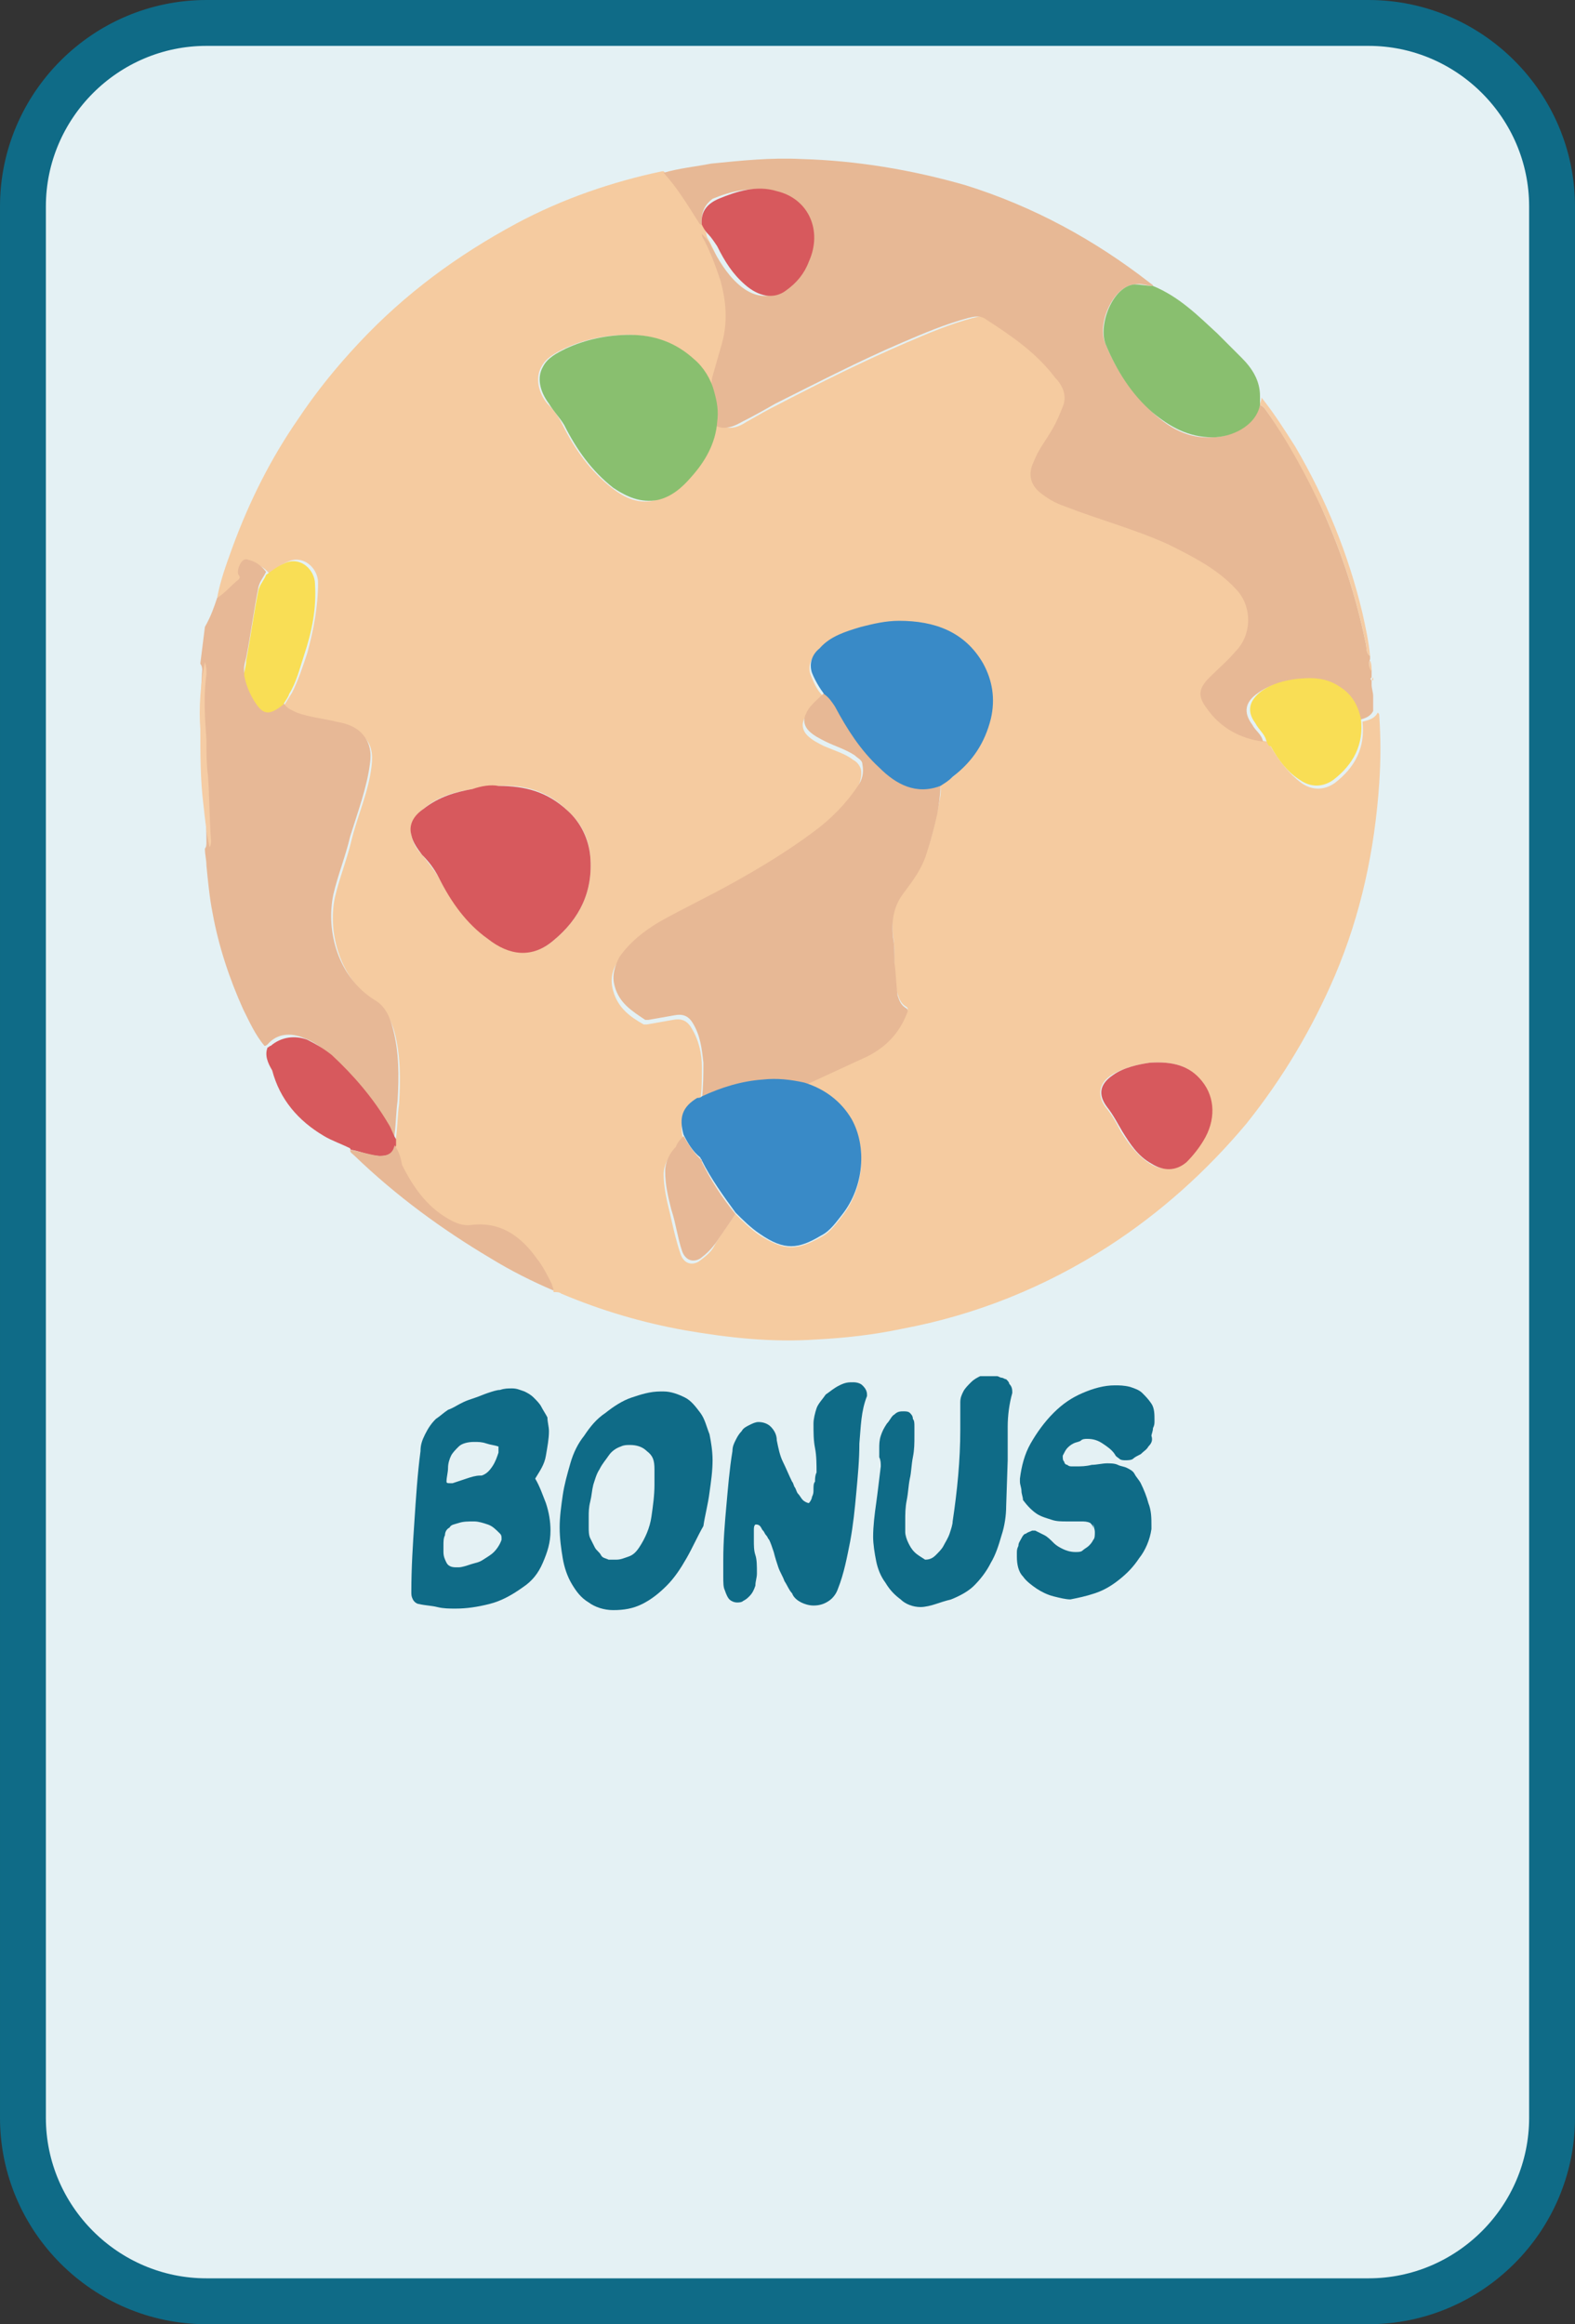 <?xml version="1.0" encoding="utf-8"?>
<!-- Generator: Adobe Illustrator 17.0.0, SVG Export Plug-In . SVG Version: 6.00 Build 0)  -->
<!DOCTYPE svg PUBLIC "-//W3C//DTD SVG 1.1//EN" "http://www.w3.org/Graphics/SVG/1.1/DTD/svg11.dtd">
<svg version="1.1" id="Calque_1" xmlns="http://www.w3.org/2000/svg" xmlns:xlink="http://www.w3.org/1999/xlink" x="0px" y="0px"
	 width="103px" height="152px" viewBox="0 0 103 152" enable-background="new 0 0 103 152" xml:space="preserve">
<rect x="0" y="0" width="103" height="152" fill="#333333" stroke="none"/>
<g>
	<path fill="#E4F1F4" stroke="#0F6B87" stroke-width="3" stroke-miterlimit="10" d="M101.5,138.5c0,6.6-5.4,12-12,12h-76
		c-6.6,0-12-5.4-12-12v-125c0-6.6,5.4-12,12-12h76c6.6,0,12,5.4,12,12V138.5z"/>
	<g>
		<path fill="#F5CBA0" d="M14.2,39.1c0.2-1.1,0.6-2.2,1-3.3c1.1-3,2.5-5.8,4.3-8.4c1.2-1.8,2.5-3.4,4-5c3-3.2,6.4-5.7,10.3-7.8
			c3-1.6,6.2-2.7,9.5-3.4c0,0,0.1,0,0.1,0c0.9,0.9,1.5,2,2.2,3.1c0.1,0.1,0.1,0.3,0.3,0.3c0.1,0.2,0.2,0.4,0.3,0.7
			c0,0.2,0.1,0.3,0.2,0.5c0.4,0.8,0.8,1.6,1,2.5c0.4,1.4,0.5,2.8,0.1,4.2c-0.2,0.7-0.4,1.4-0.6,2.1c-0.1,0.3,0,0.7-0.3,1
			c-0.3-0.8-0.7-1.5-1.3-2.1c-1.2-1.1-2.6-1.6-4.2-1.6c-1.5,0-2.9,0.3-4.2,0.9c-0.6,0.3-1.2,0.6-1.5,1.2c-0.4,0.7-0.2,1.7,0.4,2.4
			c0.4,0.4,0.7,0.8,1,1.4c0.8,1.6,1.8,3,3.2,4.1c0.9,0.7,1.8,1.1,2.9,0.8c0.9-0.2,1.6-0.8,2.2-1.5c0.9-1.1,1.5-2.2,1.7-3.6
			c0.7,0.6,1.4,0.4,2,0c0.7-0.4,1.4-0.8,2.2-1.2c2.7-1.4,5.5-2.8,8.3-4c1.4-0.6,2.8-1.2,4.3-1.6c0.4-0.1,0.8-0.2,1.2,0.1
			c1.6,1.1,3.2,2.2,4.5,3.8c0.4,0.6,0.8,1.2,0.5,1.9c-0.2,0.5-0.4,1-0.7,1.5c-0.4,0.7-0.9,1.4-1.2,2.1c-0.3,0.8-0.2,1.5,0.4,2
			c0.5,0.4,1,0.7,1.6,0.9c2.2,0.9,4.6,1.5,6.8,2.5c1.6,0.7,3.1,1.6,4.4,2.9c1.1,1.2,1.1,3,0,4.1c-0.6,0.6-1.2,1.1-1.7,1.7
			c-0.7,0.7-0.7,1.2-0.2,2c0.9,1.2,2.1,2,3.7,2.2c0.1,0.2,0.2,0.3,0.3,0.5c0.5,0.8,1.1,1.6,1.9,2.2c0.7,0.5,1.5,0.5,2.2,0
			c1.3-1,2-2.3,1.8-4c0.4-0.1,0.8-0.2,1-0.6c0.1,0.1,0.1,0.1,0.1,0.2c0.1,1.5,0.1,2.9,0,4.4c-0.3,4.4-1.2,8.6-2.9,12.6
			c-1.5,3.5-3.4,6.7-5.8,9.7c-2.6,3.1-5.6,5.8-9,8c-4.2,2.7-8.7,4.5-13.5,5.4c-1.9,0.4-3.7,0.6-5.6,0.7c-2.9,0.2-5.7-0.1-8.6-0.6
			c-2.8-0.5-5.5-1.3-8.1-2.4c-0.1-0.1-0.3-0.1-0.5-0.1c0-0.1,0-0.2-0.1-0.4c-0.3-0.6-0.6-1.1-1-1.7c-1-1.5-2.3-2.4-4.2-2.2
			c-0.6,0-1.1-0.1-1.6-0.4c-1.4-0.8-2.3-2.1-3-3.5c-0.2-0.4-0.3-0.9-0.5-1.3c0-0.1,0-0.3,0-0.4c0.1-0.1,0.1-0.1,0.1-0.2
			c0.1-0.7,0.1-1.5,0.2-2.2c0.1-1.6,0.1-3.2-0.3-4.7c-0.2-0.7-0.5-1.4-1.2-1.9c-2.3-1.5-3.2-4.5-2.7-6.9c0.3-1.3,0.8-2.5,1.1-3.8
			c0.4-1.6,1.1-3.1,1.3-4.8c0.1-0.8,0-1.5-0.6-2c-0.5-0.4-1-0.6-1.6-0.7c-0.9-0.2-1.8-0.2-2.6-0.6c-0.4-0.1-0.7-0.3-0.9-0.7
			c0.2-0.3,0.3-0.5,0.5-0.8c0.4-0.8,0.7-1.7,1-2.6c0.4-1.5,0.7-3,0.7-4.6c0-0.9-0.9-1.8-1.9-1.4c-0.5,0.2-0.9,0.5-1.3,0.8
			c-0.3-0.4-0.8-0.6-1.2-0.8c-0.3-0.1-0.5,0.1-0.5,0.3c-0.1,0.2-0.2,0.4-0.1,0.7c0,0.1,0,0.2,0,0.3C15.2,38.3,14.8,38.8,14.2,39.1z
			 M48.1,79.4c0.5,0.5,1,1,1.6,1.4c1.6,1,2.4,1,4,0.1c0.6-0.3,1-0.9,1.4-1.4c1.4-1.8,1.6-4.4,0.6-6.2c-0.7-1.2-1.8-2-3.1-2.4
			c0.1,0,0.1-0.1,0.2-0.1c1.3-0.6,2.6-1.1,3.9-1.8c1.2-0.6,2.1-1.5,2.6-2.8c0.1-0.2,0.1-0.3-0.1-0.4c-0.3-0.2-0.4-0.5-0.5-0.8
			c-0.2-0.7-0.2-1.4-0.2-2.1c0-0.6,0-1.1-0.1-1.7c-0.1-1.1,0-2.1,0.7-2.9c0.6-0.8,1.2-1.7,1.5-2.6c0.3-0.8,0.5-1.7,0.7-2.6
			c0.1-0.6,0.3-1.2,0.2-1.8c0.2-0.1,0.5-0.3,0.7-0.4c1.2-1,2.1-2.3,2.5-3.8c0.3-1.3,0.2-2.5-0.5-3.6c-1.2-2.1-3.1-2.9-5.5-2.8
			c-0.8,0-1.7,0.2-2.5,0.4c-1,0.3-1.9,0.6-2.7,1.4c-0.4,0.5-0.7,1-0.5,1.6c0.2,0.5,0.4,1,0.8,1.4c0,0.1-0.1,0.2-0.2,0.3
			c-0.4,0.3-0.8,0.7-1,1.2c-0.2,0.4-0.1,0.8,0.2,1.1c0.3,0.3,0.7,0.5,1.1,0.7c0.7,0.3,1.4,0.5,1.9,0.9c0.2,0.1,0.4,0.3,0.5,0.6
			c0.1,0.5-0.1,1-0.3,1.4c-0.7,1.2-1.8,2.2-2.9,3c-1.6,1.3-3.4,2.3-5.2,3.3c-1.6,0.9-3.3,1.7-4.9,2.6c-1,0.6-2,1.3-2.6,2.3
			c-0.4,0.6-0.5,1.2-0.3,1.9c0.3,1.1,1.1,1.7,2,2.2c0.1,0,0.2,0,0.2,0c0.6-0.1,1.1-0.2,1.7-0.3c0.5-0.1,0.9,0,1.2,0.5
			c0.5,0.8,0.7,1.7,0.7,2.6c0,0.7,0,1.5-0.1,2.2c-0.1,0.1-0.1,0.1-0.2,0.2c-1,0.7-1.2,1.3-0.9,2.4c-0.2,0.2-0.4,0.4-0.6,0.6
			c-0.4,0.5-0.7,1-0.7,1.6c0,0.8,0.2,1.7,0.4,2.5c0.2,0.9,0.4,1.8,0.7,2.7c0.2,0.6,0.7,0.8,1.2,0.5c0.4-0.3,0.8-0.6,1-1
			C47.2,80.6,47.7,80,48.1,79.4z M32.6,51.4c-0.5,0-1.1,0.1-1.7,0.2c-1.2,0.2-2.3,0.5-3.2,1.3c-0.6,0.4-0.9,1-0.8,1.7
			c0.1,0.5,0.3,0.9,0.7,1.3c0.4,0.5,0.8,1,1.1,1.5c0.8,1.5,1.8,2.9,3.2,4c1.4,1,2.9,1.3,4.3,0.1c1.7-1.4,2.6-3.2,2.4-5.5
			c-0.1-1.2-0.6-2.2-1.5-3C35.9,51.8,34.4,51.3,32.6,51.4z M75.2,69.5c-0.7,0.1-1.7,0.3-2.5,0.8c-0.8,0.5-1,1.3-0.4,2.1
			c0.4,0.5,0.7,1,1,1.6c0.5,0.8,1.1,1.6,1.9,2.1c0.8,0.5,1.6,0.4,2.3-0.1c0.5-0.4,0.8-0.8,1.1-1.4c0.8-1.3,0.7-2.8-0.1-3.9
			C77.8,69.7,76.7,69.4,75.2,69.5z"/>
		<path fill="#E7B895" d="M45.9,14.7c-0.2,0-0.2-0.2-0.3-0.3c-0.7-1.1-1.3-2.1-2.2-3.1c1-0.3,2.1-0.4,3.1-0.6c2-0.2,3.9-0.4,5.9-0.3
			c3.6,0.1,7.2,0.7,10.7,1.7c4.5,1.4,8.5,3.6,12.1,6.4c0.1,0.1,0.2,0.1,0.2,0.2c-0.4,0-0.8-0.2-1.2-0.1c-1.4,0.1-2.5,2.6-1.9,3.9
			c0.7,1.7,1.7,3.2,3.1,4.5c1.1,1,2.3,1.7,3.9,1.6c1.2,0,2.7-0.8,3.1-2.1c0.1,0,0.2,0.1,0.3,0.2c1.6,2.2,2.9,4.5,3.9,6.9
			c1.2,2.7,2.1,5.5,2.7,8.4c0.1,0.3,0,0.7,0.3,0.9c0,0.1,0,0.2,0,0.2c-0.1,0.3-0.1,0.5,0.1,0.7c0,0.1,0,0.1,0,0.2c0,0,0,0,0,0
			c0,0,0,0,0,0.1c0,0.1,0,0.1,0,0.2c-0.1,0.1-0.1,0.1,0,0.2c0,0.1,0,0.2,0,0.2c0,0,0,0,0,0c0,0,0,0,0,0.1c0,0.2,0.1,0.5,0.1,0.7
			c0,0,0,0,0,0c0,0,0,0,0,0.1c0,0.3,0,0.6,0,0.9c-0.2,0.4-0.6,0.5-1,0.6c-0.2-0.9-0.6-1.6-1.4-2.1c-0.9-0.5-1.8-0.6-2.8-0.5
			c-0.8,0.1-1.6,0.3-2.3,0.8c-0.9,0.6-1,1.3-0.4,2.1c0.2,0.4,0.6,0.6,0.7,1.1c-1.5-0.2-2.8-0.9-3.7-2.2c-0.6-0.8-0.5-1.3,0.2-2
			c0.6-0.6,1.2-1.1,1.7-1.7c1.1-1.1,1.1-3,0-4.1c-1.2-1.3-2.8-2.1-4.4-2.9c-2.2-1-4.5-1.6-6.8-2.5c-0.6-0.2-1.1-0.5-1.6-0.9
			c-0.6-0.5-0.8-1.2-0.4-2c0.3-0.8,0.8-1.4,1.2-2.1c0.3-0.5,0.5-1,0.7-1.5c0.3-0.7,0-1.4-0.5-1.9c-1.2-1.6-2.8-2.7-4.5-3.8
			c-0.4-0.3-0.8-0.2-1.2-0.1c-1.5,0.4-2.9,1-4.3,1.6c-2.8,1.2-5.5,2.6-8.3,4c-0.7,0.4-1.4,0.8-2.2,1.2c-0.7,0.4-1.4,0.6-2,0
			c0.1-0.7,0-1.4-0.2-2c0.3-0.3,0.2-0.7,0.3-1c0.2-0.7,0.4-1.4,0.6-2.1c0.4-1.4,0.3-2.8-0.1-4.2c-0.3-0.9-0.6-1.7-1-2.5
			c-0.1-0.2-0.2-0.3-0.2-0.5c0.2,0.2,0.5,0.5,0.6,0.8c0.5,0.9,1,1.8,1.8,2.5c0.9,0.8,1.9,1,2.7,0.4c0.7-0.5,1.2-1.1,1.5-1.9
			c0.9-2,0-4.1-2.1-4.6c-1.3-0.3-2.6,0-3.8,0.5C46.2,13.3,45.8,13.8,45.9,14.7z"/>
		<path fill="#E7B896" d="M14.2,39.1c0.5-0.3,0.9-0.8,1.4-1.2c0.1-0.1,0.1-0.2,0-0.3c-0.1-0.2,0-0.5,0.1-0.7
			c0.1-0.2,0.3-0.4,0.5-0.3c0.5,0.1,0.9,0.4,1.2,0.8c-0.2,0.4-0.4,0.6-0.5,1c-0.3,1.5-0.5,3.1-0.8,4.6c-0.1,0.4-0.2,0.7-0.1,1.1
			c0.1,0.5,0.3,1.1,0.6,1.5c0.6,1,1,1,1.9,0.3c0.2,0.4,0.5,0.5,0.9,0.7c0.8,0.3,1.8,0.4,2.6,0.6c0.6,0.1,1.2,0.3,1.6,0.7
			c0.6,0.6,0.7,1.3,0.6,2c-0.2,1.6-0.8,3.2-1.3,4.8c-0.3,1.3-0.8,2.5-1.1,3.8c-0.5,2.4,0.3,5.4,2.7,6.9c0.7,0.4,1,1.1,1.2,1.9
			c0.4,1.5,0.4,3.1,0.3,4.7c-0.1,0.7-0.1,1.5-0.2,2.2c0,0.1,0,0.2-0.1,0.2c-0.2-0.3-0.3-0.7-0.5-1c-1-1.7-2.2-3.2-3.7-4.5
			c-0.5-0.4-1-0.8-1.6-1c-0.9-0.4-1.8-0.3-2.4,0.4c0,0-0.1,0.1-0.2,0.1c-0.6-0.7-1-1.6-1.4-2.4c-0.9-2-1.6-4.1-2-6.3
			c-0.2-1-0.3-2.1-0.4-3.1c0-0.4-0.1-0.7-0.1-1.1c0.1-0.1,0.1-0.3,0.1-0.4c0-1.4-0.1-2.9-0.2-4.3c0-0.8,0-1.6-0.1-2.3
			c0-1.4-0.1-2.9,0-4.3c0-0.3,0.1-0.5-0.1-0.8c0.1-0.8,0.2-1.6,0.3-2.4C13.8,40.3,14,39.7,14.2,39.1z"/>
		<path fill="#89BF6F" d="M82.4,26.5c-0.3,1.4-1.9,2.1-3.1,2.1c-1.6,0-2.8-0.7-3.9-1.6c-1.4-1.2-2.4-2.8-3.1-4.5
			c-0.5-1.3,0.5-3.8,1.9-3.9c0.4,0,0.8,0.1,1.2,0.1c1.7,0.7,2.9,1.9,4.2,3.1c0.5,0.5,1.1,1.1,1.6,1.6c0.7,0.7,1.2,1.5,1.2,2.5
			C82.4,26.1,82.4,26.3,82.4,26.5z"/>
		<path fill="#D7595D" d="M17.5,68.5c0.1,0,0.1-0.1,0.2-0.1c0.7-0.6,1.6-0.7,2.4-0.4c0.6,0.3,1.1,0.6,1.6,1c1.4,1.3,2.7,2.8,3.7,4.5
			c0.2,0.3,0.3,0.7,0.5,1c0,0.1,0,0.3,0,0.4c-0.1,0.5-0.5,0.7-1,0.7c-0.7,0-1.3-0.3-1.9-0.4c0,0,0,0,0,0c0,0-0.1,0-0.1-0.1
			c-0.6-0.3-1.2-0.5-1.7-0.8c-1.7-1-2.9-2.4-3.4-4.3C17.5,69.5,17.3,69,17.5,68.5z"/>
		<path fill="#E7B896" d="M22.9,75.2c0.6,0.1,1.2,0.3,1.9,0.4c0.6,0,0.9-0.2,1-0.7c0.3,0.4,0.4,0.8,0.5,1.3c0.7,1.4,1.6,2.7,3,3.5
			c0.5,0.3,1,0.5,1.6,0.4c1.9-0.2,3.2,0.8,4.2,2.2c0.4,0.5,0.7,1.1,1,1.7c0,0.1,0.1,0.2,0.1,0.4c-1.4-0.6-2.8-1.3-4.1-2.1
			c-3.2-1.9-6.2-4.1-8.9-6.7C23,75.4,22.9,75.4,22.9,75.2z"/>
		<path fill="#F5CCA4" d="M82.4,26.5c0-0.2,0.1-0.3,0.1-0.5c0.8,1,1.5,2.1,2.2,3.2c2,3.4,3.5,7.1,4.4,10.9c0.2,0.9,0.4,1.8,0.5,2.8
			c-0.3-0.2-0.2-0.6-0.3-0.9c-0.6-2.9-1.5-5.7-2.7-8.4c-1.1-2.4-2.4-4.8-3.9-6.9C82.6,26.6,82.5,26.5,82.4,26.5z"/>
		<path fill="#F5CCA4" d="M13.4,43.3c0.1,0.3,0.1,0.5,0.1,0.8c-0.2,1.4-0.1,2.9,0,4.3c0,0.8,0,1.6,0.1,2.3c0.1,1.4,0.1,2.9,0.2,4.3
			c0,0.1,0,0.3-0.1,0.4c-0.2-0.9-0.3-1.9-0.4-2.8c-0.2-1.6-0.2-3.3-0.2-4.9C13,46.3,13.1,44.8,13.4,43.3z"/>
		<path fill="#F5CCA4" d="M89.7,43.9c-0.2-0.2-0.2-0.5-0.1-0.7C89.7,43.4,89.7,43.7,89.7,43.9z"/>
		<path fill="#F5CCA4" d="M89.8,44.5c-0.1,0-0.1-0.1,0-0.2C89.8,44.3,89.8,44.4,89.8,44.5z"/>
		<path fill="#F5CCA4" d="M89.8,44.1C89.7,44.1,89.7,44.1,89.8,44.1C89.7,44.1,89.7,44.1,89.8,44.1C89.7,44.1,89.7,44.1,89.8,44.1z"
			/>
		<path fill="#F5CCA4" d="M89.8,44.8C89.8,44.8,89.8,44.8,89.8,44.8C89.8,44.7,89.8,44.7,89.8,44.8C89.8,44.7,89.8,44.8,89.8,44.8z"
			/>
		<path fill="#F5CCA4" d="M89.9,45.6C89.9,45.6,89.9,45.6,89.9,45.6C89.9,45.5,89.9,45.5,89.9,45.6C89.9,45.5,89.9,45.6,89.9,45.6z"
			/>
		<path fill="#E7B896" d="M22.8,75.2C22.8,75.2,22.8,75.2,22.8,75.2C22.8,75.2,22.8,75.2,22.8,75.2z"/>
		<path fill="#E7B895" d="M61.5,51.4c0,0.6-0.1,1.2-0.2,1.8c-0.2,0.9-0.4,1.7-0.7,2.6c-0.3,1-0.9,1.8-1.5,2.6
			c-0.7,0.9-0.8,1.9-0.7,2.9c0.1,0.5,0.1,1.1,0.1,1.7c0.1,0.7,0.1,1.4,0.2,2.1c0.1,0.3,0.2,0.6,0.5,0.8c0.2,0.1,0.2,0.2,0.1,0.4
			c-0.5,1.3-1.4,2.2-2.6,2.8c-1.3,0.6-2.6,1.2-3.9,1.8c-0.1,0-0.1,0.1-0.2,0.1c-0.9-0.2-1.8-0.3-2.7-0.2c-1.4,0.1-2.7,0.4-4,1.1
			C46,71,46,70.3,46,69.5c-0.1-0.9-0.2-1.8-0.7-2.6c-0.3-0.5-0.7-0.6-1.2-0.5c-0.6,0.1-1.1,0.2-1.7,0.3c-0.1,0-0.2,0-0.2,0
			c-0.9-0.6-1.7-1.1-2-2.2c-0.2-0.7,0-1.3,0.3-1.9c0.7-1,1.6-1.7,2.6-2.3c1.6-0.9,3.3-1.7,4.9-2.6c1.8-1,3.6-2.1,5.2-3.3
			c1.1-0.8,2.1-1.8,2.9-3c0.3-0.4,0.4-0.9,0.3-1.4c0-0.3-0.3-0.4-0.5-0.6c-0.6-0.4-1.3-0.6-1.9-0.9c-0.4-0.2-0.8-0.4-1.1-0.7
			c-0.3-0.3-0.4-0.7-0.2-1.1c0.2-0.5,0.6-0.8,1-1.2c0.1-0.1,0.2-0.1,0.2-0.3c0.2,0.2,0.5,0.5,0.7,0.8c0.8,1.5,1.6,2.8,2.9,4
			C58.6,51.3,59.9,51.9,61.5,51.4z"/>
		<path fill="#D7595D" d="M32.6,51.4c1.8,0,3.2,0.4,4.5,1.6c0.9,0.8,1.4,1.9,1.5,3c0.2,2.3-0.7,4.1-2.4,5.5c-1.4,1.2-2.9,1-4.3-0.1
			c-1.4-1-2.4-2.4-3.2-4c-0.3-0.6-0.7-1.1-1.1-1.5c-0.3-0.4-0.6-0.8-0.7-1.3c-0.2-0.7,0.2-1.3,0.8-1.7c1-0.8,2.1-1.1,3.2-1.3
			C31.5,51.4,32.1,51.3,32.6,51.4z"/>
		<path fill="#89BF6F" d="M46.7,25.6c0.2,0.7,0.3,1.3,0.2,2c-0.1,1.4-0.8,2.6-1.7,3.6c-0.6,0.7-1.3,1.3-2.2,1.5
			c-1.1,0.2-2-0.2-2.9-0.8c-1.4-1.1-2.4-2.5-3.2-4.1c-0.3-0.5-0.7-0.9-1-1.4c-0.6-0.8-0.8-1.7-0.4-2.4c0.3-0.6,0.9-0.9,1.5-1.2
			c1.3-0.6,2.7-0.9,4.2-0.9c1.6,0,3,0.5,4.2,1.6C46,24,46.5,24.8,46.7,25.6z"/>
		<path fill="#398AC7" d="M61.5,51.4c-1.6,0.6-2.9-0.1-4-1.2c-1.2-1.1-2.1-2.5-2.9-4c-0.2-0.3-0.4-0.6-0.7-0.8
			c-0.3-0.4-0.6-0.9-0.8-1.4c-0.2-0.6,0-1.2,0.5-1.6c0.7-0.8,1.7-1.1,2.7-1.4c0.8-0.2,1.6-0.4,2.5-0.4c2.3,0,4.3,0.7,5.5,2.8
			c0.6,1.1,0.8,2.3,0.5,3.6c-0.4,1.6-1.2,2.8-2.5,3.8C62,51.1,61.8,51.2,61.5,51.4z"/>
		<path fill="#398AC7" d="M45.9,71.7c1.3-0.6,2.6-1,4-1.1c0.9-0.1,1.8,0,2.7,0.2c1.3,0.4,2.4,1.2,3.1,2.4c1,1.8,0.8,4.4-0.6,6.2
			c-0.4,0.5-0.8,1.1-1.4,1.4c-1.5,0.9-2.4,1-4-0.1c-0.6-0.4-1.1-0.9-1.6-1.4c-0.8-1.1-1.6-2.2-2.2-3.4c0-0.1-0.1-0.1-0.1-0.2
			c-0.5-0.4-0.8-0.9-1.1-1.5c-0.3-1.1-0.1-1.8,0.9-2.4C45.7,71.8,45.8,71.8,45.9,71.7z"/>
		<path fill="#D7595D" d="M75.2,69.5c1.5-0.1,2.6,0.2,3.4,1.2c0.9,1.1,0.9,2.6,0.1,3.9c-0.3,0.5-0.7,1-1.1,1.4
			c-0.7,0.6-1.5,0.6-2.3,0.1c-0.9-0.5-1.4-1.3-1.9-2.1c-0.3-0.5-0.6-1.1-1-1.6c-0.6-0.8-0.5-1.5,0.4-2.1
			C73.5,69.8,74.5,69.6,75.2,69.5z"/>
		<path fill="#D7595D" d="M45.9,14.7c-0.1-0.9,0.4-1.4,1.1-1.7c1.2-0.5,2.5-0.9,3.8-0.5c2.1,0.5,3,2.6,2.1,4.6
			c-0.3,0.8-0.8,1.4-1.5,1.9c-0.8,0.6-1.8,0.4-2.7-0.4c-0.8-0.7-1.3-1.5-1.8-2.5c-0.2-0.3-0.4-0.6-0.6-0.8
			C46.1,15.1,46,14.9,45.9,14.7z"/>
		<path fill="#F9DE55" d="M82.8,48.4c-0.1-0.4-0.5-0.7-0.7-1.1c-0.6-0.8-0.4-1.5,0.4-2.1c0.7-0.5,1.5-0.7,2.3-0.8
			c1-0.1,1.9-0.1,2.8,0.5c0.8,0.5,1.2,1.2,1.4,2.1c0.2,1.7-0.5,3-1.8,4c-0.7,0.5-1.5,0.5-2.2,0c-0.8-0.5-1.4-1.3-1.9-2.2
			C82.9,48.8,82.9,48.6,82.8,48.4z"/>
		<path fill="#F9DE55" d="M18.5,46.1c-0.9,0.7-1.3,0.7-1.9-0.3c-0.3-0.5-0.5-1-0.6-1.5c-0.1-0.3,0.1-0.7,0.1-1.1
			c0.3-1.6,0.5-3.1,0.8-4.6c0.1-0.4,0.4-0.7,0.5-1c0.4-0.3,0.8-0.6,1.3-0.8c1-0.4,1.9,0.5,1.9,1.4c0.1,1.6-0.2,3.1-0.7,4.6
			c-0.3,0.9-0.5,1.8-1,2.6C18.9,45.5,18.7,45.8,18.5,46.1z"/>
		<path fill="#E7B896" d="M44.7,74.3c0.3,0.5,0.6,1,1.1,1.5c0.1,0.1,0.1,0.1,0.1,0.2c0.6,1.2,1.3,2.3,2.2,3.4
			c-0.4,0.6-0.9,1.3-1.3,1.9c-0.3,0.4-0.6,0.7-1,1c-0.5,0.3-1,0.1-1.2-0.5c-0.3-0.9-0.4-1.8-0.7-2.7c-0.2-0.8-0.4-1.6-0.4-2.5
			c0-0.6,0.3-1.2,0.7-1.6C44.3,74.7,44.5,74.5,44.7,74.3z"/>
	</g>
	<g>
		<path fill="#0F6B87" d="M35.9,93.6c0,0.5-0.1,1-0.2,1.6s-0.4,1-0.7,1.5c0.3,0.5,0.5,1.1,0.7,1.6c0.2,0.6,0.3,1.2,0.3,1.8
			c0,0.8-0.2,1.4-0.5,2.1s-0.7,1.2-1.3,1.6v0c-0.7,0.5-1.4,0.9-2.2,1.1c-0.8,0.2-1.5,0.3-2.2,0.3c-0.4,0-0.8,0-1.2-0.1
			c-0.4-0.1-0.8-0.1-1.2-0.2c-0.1,0-0.3-0.1-0.4-0.3s-0.1-0.3-0.1-0.5v0c0-1.6,0.1-3.1,0.2-4.6c0.1-1.5,0.2-3.1,0.4-4.6
			c0-0.4,0.1-0.7,0.3-1.1c0.2-0.4,0.4-0.7,0.7-1c0.3-0.2,0.5-0.4,0.8-0.6c0.3-0.1,0.6-0.3,0.8-0.4l0.2-0.1c0.2-0.1,0.5-0.2,0.8-0.3
			c0.3-0.1,0.5-0.2,0.8-0.3c0.3-0.1,0.6-0.2,0.8-0.2c0.3-0.1,0.5-0.1,0.8-0.1c0.3,0,0.5,0.1,0.8,0.2c0.2,0.1,0.4,0.2,0.6,0.4
			c0.2,0.2,0.4,0.4,0.5,0.6c0.1,0.2,0.3,0.5,0.4,0.7C35.8,93,35.9,93.3,35.9,93.6z M31.9,99.7c-0.3-0.1-0.6-0.2-0.9-0.2
			c-0.4,0-0.7,0-1,0.1c-0.3,0.1-0.5,0.1-0.6,0.3c-0.2,0.1-0.3,0.3-0.3,0.5c-0.1,0.2-0.1,0.4-0.1,0.7v0c0,0.1,0,0.1,0,0.2
			c0,0.1,0,0.1,0,0.2c0,0.3,0.1,0.5,0.2,0.7c0.1,0.2,0.3,0.3,0.6,0.3c0.1,0,0.1,0,0.2,0c0.2,0,0.5-0.1,0.8-0.2
			c0.3-0.1,0.5-0.1,0.8-0.3s0.5-0.3,0.7-0.5s0.4-0.5,0.5-0.8c0,0,0,0,0-0.1c0-0.1,0-0.2-0.1-0.3C32.4,100,32.2,99.8,31.9,99.7z
			 M32.6,94.8c0-0.1,0-0.1,0-0.2c-0.3-0.1-0.5-0.1-0.8-0.2c-0.3-0.1-0.5-0.1-0.8-0.1c-0.4,0-0.8,0.1-1,0.3c-0.2,0.2-0.4,0.4-0.5,0.6
			s-0.2,0.5-0.2,0.8c0,0.3-0.1,0.6-0.1,0.9v0c0,0.1,0.1,0.1,0.2,0.1c0,0,0.1,0,0.1,0s0.1,0,0.1,0c0.3-0.1,0.6-0.2,0.9-0.3
			c0.3-0.1,0.6-0.2,0.9-0.2l0,0c0,0,0,0,0.1,0c0.3-0.1,0.5-0.3,0.7-0.6c0.2-0.3,0.3-0.6,0.4-0.9C32.6,94.9,32.6,94.8,32.6,94.8z"/>
		<path fill="#0F6B87" d="M44.9,101.9c-0.4,0.7-0.8,1.3-1.3,1.8c-0.5,0.5-1,0.9-1.6,1.2s-1.2,0.4-1.9,0.4c-0.6,0-1.2-0.2-1.6-0.5
			c-0.5-0.3-0.8-0.7-1.1-1.2c-0.3-0.5-0.5-1.1-0.6-1.7c-0.1-0.6-0.2-1.3-0.2-2c0-0.7,0.1-1.4,0.2-2.1c0.1-0.7,0.3-1.4,0.5-2.1
			c0.2-0.7,0.5-1.3,0.9-1.8c0.4-0.6,0.8-1.1,1.4-1.5c0.5-0.4,1.1-0.8,1.7-1c0.6-0.2,1.2-0.4,1.9-0.4h0.2c0.5,0,1,0.2,1.4,0.4
			c0.4,0.2,0.7,0.6,1,1s0.4,0.9,0.6,1.4c0.1,0.5,0.2,1.1,0.2,1.7c0,0.7-0.1,1.4-0.2,2.1c-0.1,0.8-0.3,1.5-0.4,2.2
			C45.6,100.5,45.3,101.2,44.9,101.9z M42.3,94.9c-0.3-0.3-0.7-0.4-1.1-0.4c-0.2,0-0.4,0-0.6,0.1c-0.3,0.1-0.6,0.3-0.8,0.6
			s-0.4,0.5-0.6,0.9c-0.2,0.3-0.3,0.7-0.4,1c-0.1,0.4-0.1,0.7-0.2,1.1s-0.1,0.7-0.1,1c0,0.3,0,0.5,0,0.7c0,0.2,0,0.5,0.1,0.7
			c0.1,0.2,0.2,0.4,0.3,0.6c0.1,0.2,0.3,0.3,0.4,0.5s0.3,0.2,0.5,0.3h0.5c0.3,0,0.5-0.1,0.8-0.2s0.5-0.3,0.7-0.6v0
			c0.4-0.6,0.7-1.3,0.8-2c0.1-0.7,0.2-1.4,0.2-2.1c0-0.2,0-0.3,0-0.5c0-0.2,0-0.3,0-0.5C42.8,95.5,42.7,95.2,42.3,94.9z"/>
		<path fill="#0F6B87" d="M56.2,94.4c0,1.1-0.1,2.1-0.2,3.2c-0.1,1.1-0.2,2.1-0.4,3.2c-0.2,1-0.4,2.1-0.8,3.1
			c-0.1,0.3-0.3,0.6-0.6,0.8c-0.3,0.2-0.6,0.3-1,0.3c-0.3,0-0.6-0.1-0.8-0.2c-0.2-0.1-0.5-0.3-0.6-0.6c-0.2-0.2-0.3-0.5-0.5-0.8
			c-0.1-0.3-0.3-0.6-0.4-0.9c-0.1-0.3-0.2-0.6-0.3-1c-0.1-0.3-0.2-0.6-0.3-0.8c-0.1-0.1-0.1-0.2-0.2-0.3s-0.1-0.2-0.2-0.3
			c-0.1-0.1-0.1-0.2-0.2-0.3c-0.1-0.1-0.2-0.1-0.3-0.1c-0.1,0.1-0.1,0.2-0.1,0.4s0,0.4,0,0.6c0,0.4,0,0.7,0.1,1s0.1,0.7,0.1,1.2
			c0,0.3-0.1,0.5-0.1,0.8c-0.1,0.3-0.2,0.5-0.4,0.7c-0.1,0.1-0.2,0.2-0.4,0.3c-0.1,0.1-0.3,0.1-0.4,0.1c-0.2,0-0.4-0.1-0.5-0.2
			c-0.1-0.1-0.2-0.3-0.3-0.6c-0.1-0.2-0.1-0.5-0.1-0.9c0-0.3,0-0.7,0-1.1c0-1.2,0.1-2.4,0.2-3.5s0.2-2.4,0.4-3.6
			c0-0.3,0.1-0.5,0.2-0.7c0.1-0.2,0.2-0.4,0.4-0.6c0.1-0.2,0.3-0.3,0.5-0.4c0.2-0.1,0.4-0.2,0.6-0.2c0.3,0,0.6,0.1,0.8,0.3
			c0.2,0.2,0.4,0.5,0.4,0.9c0.1,0.5,0.2,1,0.4,1.4c0.2,0.4,0.4,0.9,0.6,1.3c0.1,0.1,0.1,0.3,0.2,0.4c0.1,0.2,0.1,0.3,0.2,0.4
			c0.1,0.1,0.2,0.3,0.3,0.4c0.1,0.1,0.3,0.2,0.4,0.2c0.1-0.1,0.2-0.3,0.2-0.4c0.1-0.2,0.1-0.3,0.1-0.5s0-0.4,0.1-0.5
			c0-0.2,0-0.4,0.1-0.6c0-0.5,0-1.1-0.1-1.6c-0.1-0.5-0.1-1-0.1-1.6c0-0.3,0.1-0.7,0.2-1s0.4-0.6,0.6-0.9c0.3-0.2,0.5-0.4,0.9-0.6
			s0.6-0.2,0.9-0.2c0.3,0,0.5,0.1,0.6,0.2s0.3,0.3,0.3,0.6v0.1C56.3,92.3,56.3,93.3,56.2,94.4z"/>
		<path fill="#0F6B87" d="M66.2,91.1c-0.2,0.7-0.3,1.5-0.3,2.2c0,0.7,0,1.5,0,2.2l-0.1,3c0,0.6-0.1,1.3-0.3,1.9
			c-0.2,0.7-0.4,1.3-0.7,1.8c-0.3,0.6-0.7,1.1-1.1,1.5c-0.4,0.4-1,0.7-1.5,0.9c-0.4,0.1-0.7,0.2-1,0.3c-0.3,0.1-0.7,0.2-1,0.2
			c-0.5,0-1-0.2-1.3-0.5c-0.4-0.3-0.7-0.6-1-1.1c-0.3-0.4-0.5-0.9-0.6-1.4c-0.1-0.5-0.2-1.1-0.2-1.6c0-0.7,0.1-1.5,0.2-2.2
			s0.2-1.6,0.3-2.4c0-0.2,0-0.4-0.1-0.6c0-0.2,0-0.4,0-0.6c0-0.2,0-0.5,0.1-0.8c0.1-0.3,0.2-0.5,0.4-0.8c0.2-0.2,0.3-0.5,0.5-0.6
			c0.2-0.2,0.4-0.2,0.6-0.2c0.1,0,0.3,0,0.4,0.1c0.1,0.1,0.2,0.2,0.2,0.4c0.1,0.1,0.1,0.3,0.1,0.5c0,0.2,0,0.4,0,0.6
			c0,0.5,0,0.9-0.1,1.4c-0.1,0.5-0.1,1-0.2,1.4c-0.1,0.5-0.1,0.9-0.2,1.4c-0.1,0.5-0.1,0.9-0.1,1.4c0,0.2,0,0.5,0,0.7
			c0,0.2,0.1,0.5,0.2,0.7c0.1,0.2,0.2,0.4,0.4,0.6c0.2,0.2,0.4,0.3,0.7,0.5c0.3,0,0.5-0.1,0.7-0.3c0.2-0.2,0.4-0.4,0.5-0.6
			s0.3-0.5,0.4-0.8c0.1-0.3,0.2-0.6,0.2-0.8c0.3-2,0.5-4,0.5-6c0-0.3,0-0.6,0-0.9c0-0.3,0-0.6,0-0.9c0-0.3,0.1-0.5,0.2-0.7
			c0.1-0.2,0.3-0.4,0.5-0.6c0.2-0.2,0.4-0.3,0.6-0.4C64.5,90,64.7,90,65,90c0.1,0,0.1,0,0.1,0c0,0,0.1,0,0.1,0
			c0.1,0,0.2,0.1,0.3,0.1c0.1,0,0.2,0.1,0.3,0.1c0.1,0.1,0.2,0.2,0.2,0.3C66.2,90.7,66.2,90.9,66.2,91.1L66.2,91.1z"/>
		<path fill="#0F6B87" d="M75.1,94.6c-0.1,0.2-0.3,0.3-0.5,0.5c-0.2,0.1-0.4,0.2-0.5,0.3s-0.4,0.1-0.5,0.1c-0.1,0-0.3,0-0.4-0.1
			s-0.2-0.1-0.3-0.3l0,0c-0.2-0.3-0.5-0.5-0.8-0.7c-0.3-0.2-0.6-0.3-1-0.3c-0.1,0-0.3,0-0.4,0.1s-0.3,0.1-0.5,0.2
			c-0.2,0.1-0.3,0.2-0.4,0.3c-0.1,0.1-0.2,0.3-0.3,0.5v0c0,0.2,0,0.3,0.1,0.4c0,0.1,0.1,0.2,0.2,0.2c0.1,0.1,0.2,0.1,0.3,0.1
			c0.1,0,0.2,0,0.3,0c0.3,0,0.6,0,1-0.1c0.3,0,0.7-0.1,1-0.1c0.2,0,0.5,0,0.7,0.1s0.4,0.1,0.6,0.2c0.2,0.1,0.4,0.2,0.5,0.4
			s0.3,0.4,0.4,0.6c0.2,0.4,0.4,0.9,0.5,1.3c0.2,0.5,0.2,1,0.2,1.5c0,0,0,0.1,0,0.1c0,0,0,0.1,0,0.1c-0.1,0.7-0.4,1.4-0.8,1.9
			c-0.4,0.6-0.8,1-1.3,1.4c-0.5,0.4-1,0.7-1.6,0.9c-0.6,0.2-1.1,0.3-1.6,0.4c-0.3,0-0.7-0.1-1.1-0.2c-0.4-0.1-0.8-0.3-1.1-0.5
			s-0.7-0.5-0.9-0.8c-0.3-0.3-0.4-0.8-0.4-1.3v-0.2c0-0.2,0-0.3,0.1-0.5c0-0.2,0.1-0.3,0.2-0.5s0.2-0.3,0.3-0.3
			c0.1-0.1,0.2-0.1,0.4-0.2l0.2,0c0.2,0.1,0.4,0.2,0.6,0.3c0.2,0.1,0.4,0.3,0.6,0.5c0.2,0.2,0.4,0.3,0.6,0.4
			c0.2,0.1,0.5,0.2,0.8,0.2h0.1c0.1,0,0.3,0,0.4-0.1c0.1-0.1,0.3-0.2,0.4-0.3c0.1-0.1,0.2-0.2,0.3-0.4c0.1-0.1,0.1-0.3,0.1-0.5
			c0-0.2-0.1-0.4-0.1-0.6V100c0-0.2-0.1-0.3-0.2-0.4c-0.2-0.1-0.4-0.1-0.6-0.1s-0.5,0-0.9,0s-0.7,0-1-0.1c-0.3-0.1-0.7-0.2-1-0.4
			s-0.6-0.5-0.9-0.9c0-0.2-0.1-0.4-0.1-0.6c0-0.2-0.1-0.4-0.1-0.6c0,0,0-0.1,0-0.1c0,0,0-0.1,0-0.1c0.1-0.8,0.3-1.6,0.7-2.3
			c0.4-0.7,0.9-1.4,1.5-2c0.6-0.6,1.2-1,1.9-1.3s1.4-0.5,2.1-0.5c0.3,0,0.6,0,1,0.1c0.3,0.1,0.6,0.2,0.8,0.4
			c0.2,0.2,0.4,0.4,0.6,0.7s0.2,0.7,0.2,1.1c0,0.2,0,0.3-0.1,0.5c0,0.2-0.1,0.4-0.1,0.5C75.4,94.2,75.3,94.4,75.1,94.6z"/>
	</g>
</g>
</svg>
